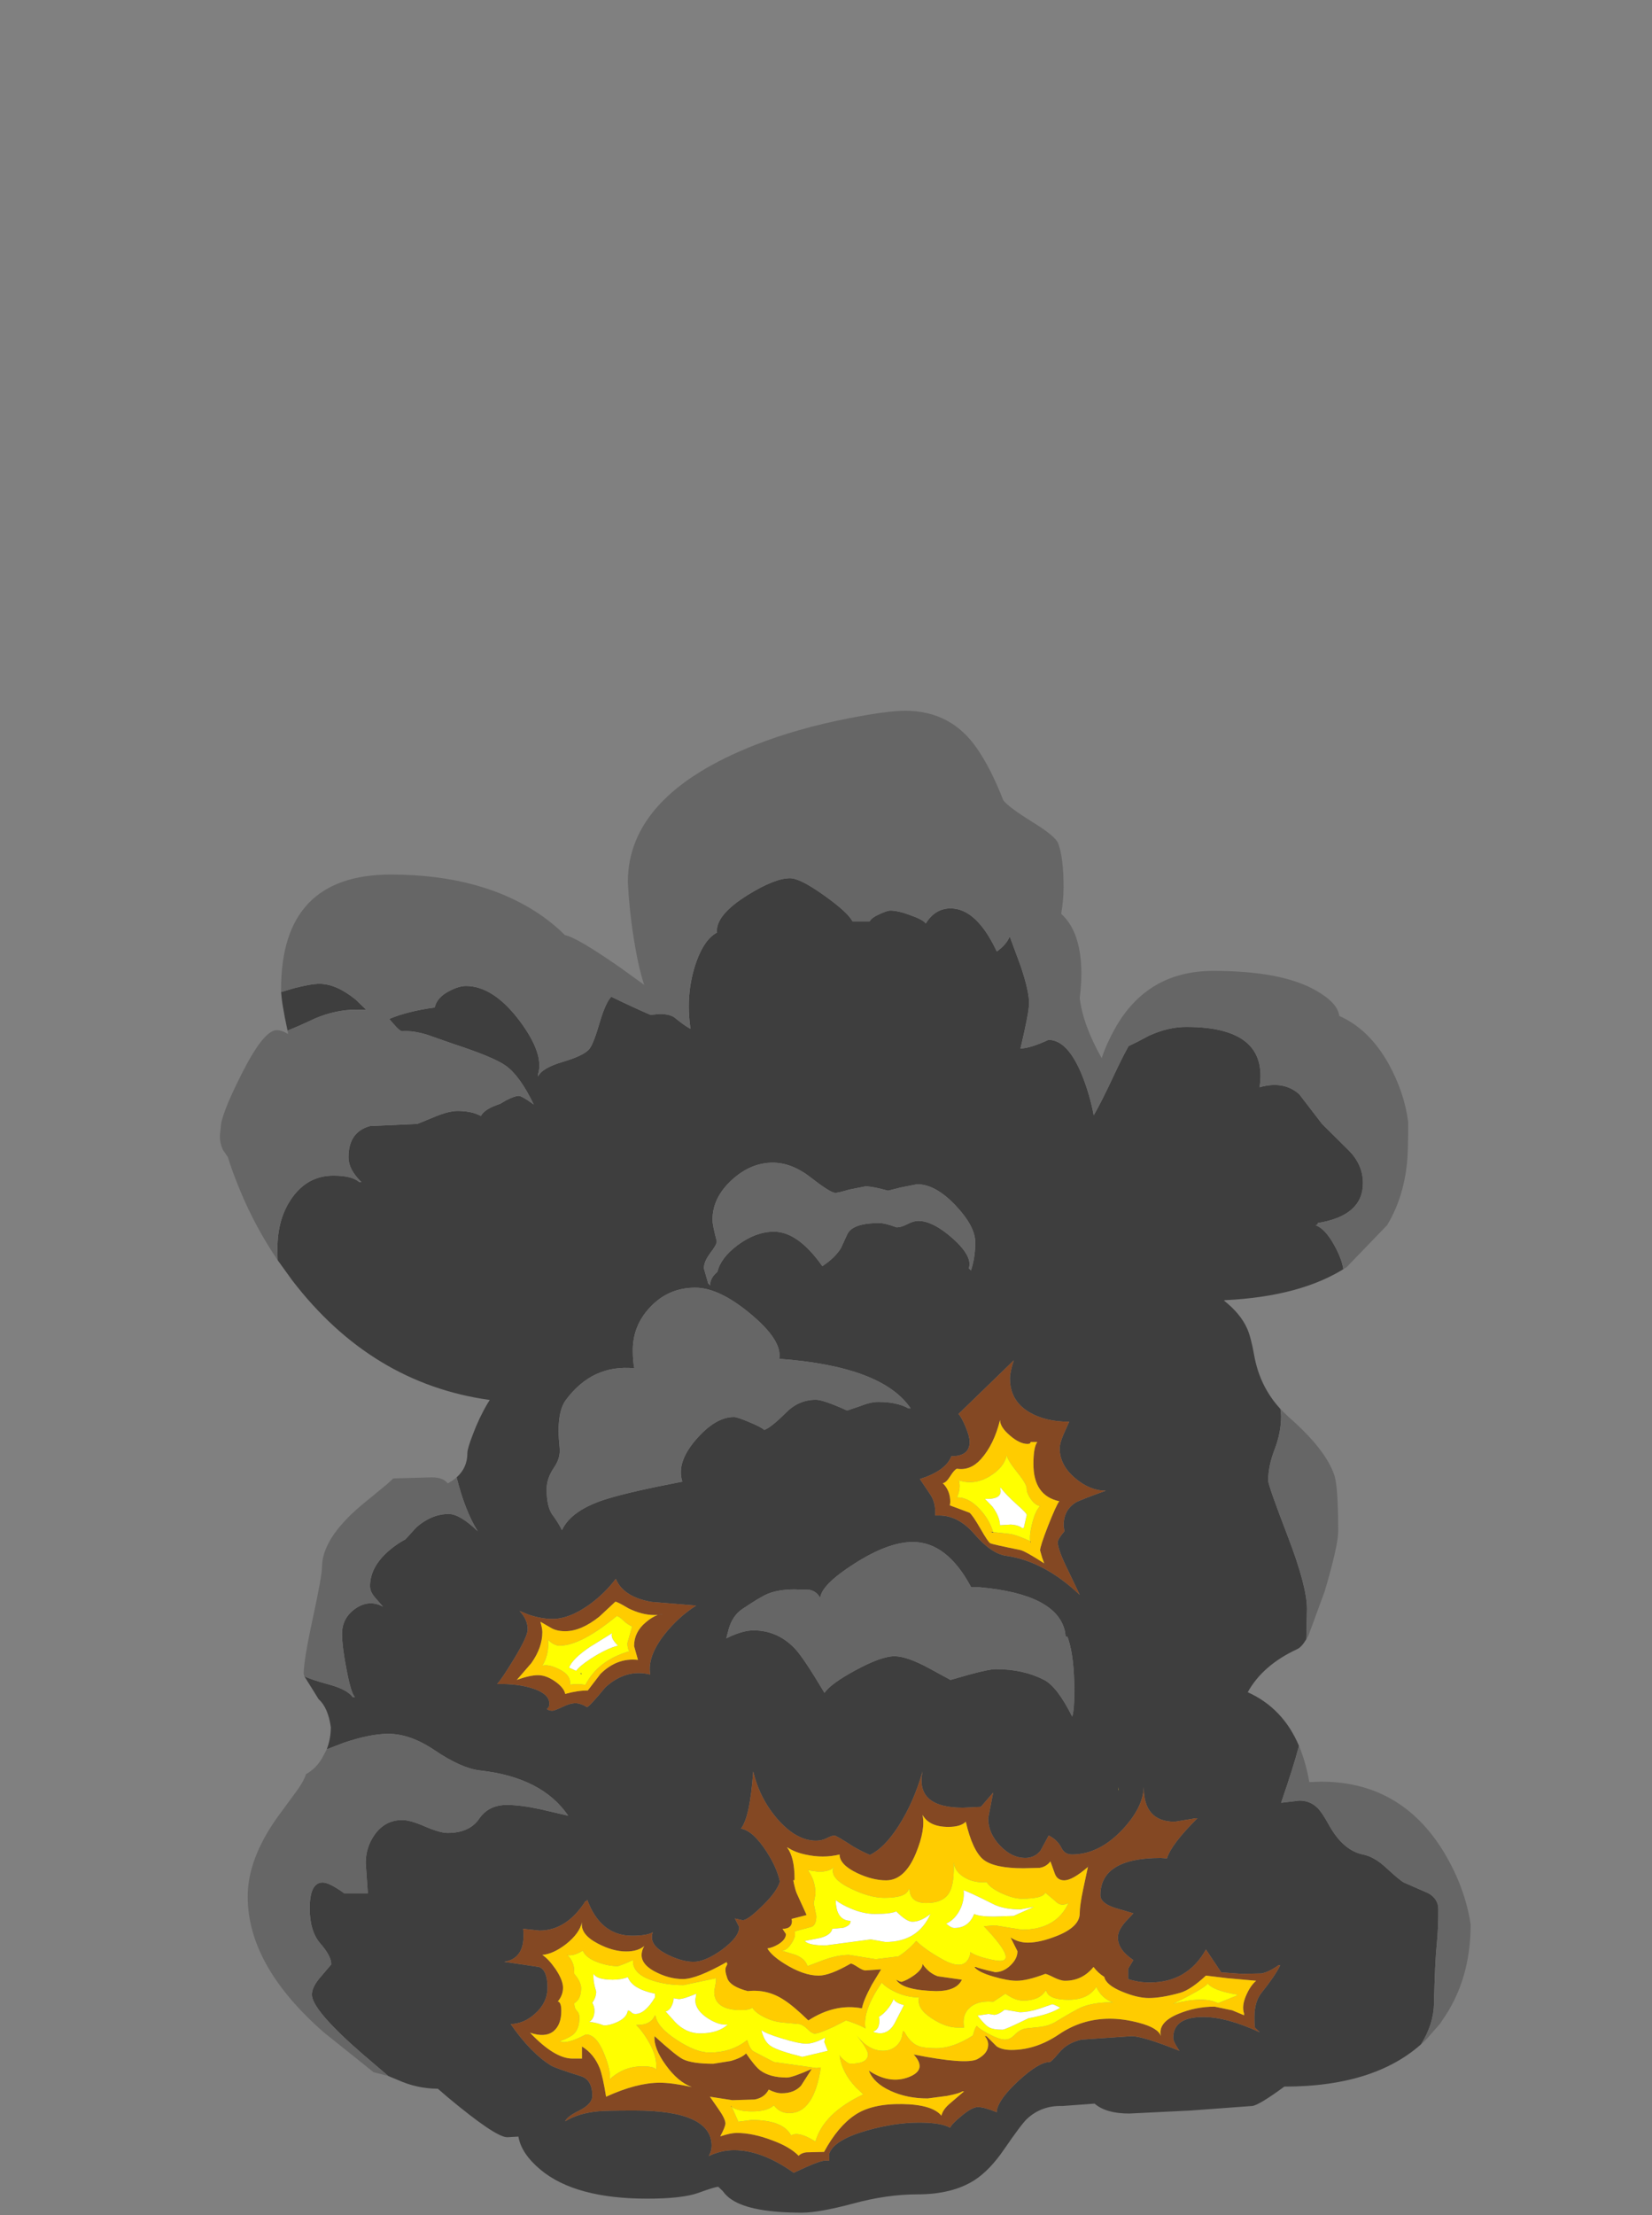 <?xml version="1.0" encoding="UTF-8" standalone="no"?>
<svg xmlns:ffdec="https://www.free-decompiler.com/flash" xmlns:xlink="http://www.w3.org/1999/xlink" ffdec:objectType="frame" height="513.9px" width="383.5px" xmlns="http://www.w3.org/2000/svg">
  <rect width="100%" height="100%" fill="#808080" stroke="none"/>
  <g transform="matrix(1.0, 0.0, 0.0, 1.0, 183.4, 511.25)">
    <use ffdec:characterId="200" height="348.45" transform="matrix(1.0, 0.0, 0.0, 1.0, -132.35, -346.35)" width="290.35" xlink:href="#shape0"/>
  </g>
  <defs>
    <g id="shape0" transform="matrix(1.0, 0.0, 0.0, 1.0, 132.35, 346.35)">
      <path d="M-118.15 -281.5 L-118.1 -281.1 -115.25 -281.95 Q-111.25 -283.0 -109.25 -283.0 -105.35 -283.0 -100.85 -279.35 L-98.35 -276.95 -100.75 -277.0 Q-105.45 -277.0 -110.3 -274.95 -114.1 -273.15 -116.65 -272.15 -118.1 -278.85 -118.15 -281.5 M-118.95 -218.9 L-119.0 -221.5 Q-119.0 -228.7 -115.5 -233.5 -111.85 -238.5 -106.0 -238.5 -101.7 -238.5 -100.0 -237.0 L-99.5 -237.0 Q-102.5 -239.9 -102.5 -242.75 -102.5 -248.65 -97.5 -250.0 L-86.5 -250.5 -82.85 -252.0 Q-79.3 -253.5 -77.25 -253.5 -74.4 -253.5 -72.55 -252.7 L-71.75 -252.35 Q-71.0 -253.8 -68.15 -254.85 L-67.3 -255.15 -65.95 -255.95 Q-63.9 -257.0 -63.0 -257.0 -62.25 -257.0 -59.5 -255.0 -62.7 -261.65 -66.0 -264.0 -68.7 -265.95 -78.0 -269.0 L-84.15 -271.15 Q-87.5 -272.2 -90.0 -272.0 -90.55 -271.95 -92.0 -273.65 L-93.05 -274.85 Q-88.8 -276.65 -82.5 -277.5 -81.95 -279.9 -79.05 -281.35 -76.85 -282.5 -75.25 -282.5 -68.9 -282.5 -62.8 -274.45 -57.0 -266.7 -58.5 -262.0 L-58.5 -261.5 Q-57.6 -263.45 -52.75 -264.9 -47.65 -266.4 -46.5 -268.0 -45.55 -269.3 -44.15 -274.15 -42.8 -278.65 -41.5 -280.0 -36.25 -277.45 -32.4 -275.8 L-30.25 -276.0 Q-27.8 -276.0 -26.65 -275.05 -24.45 -273.25 -23.1 -272.55 -24.35 -280.8 -21.7 -288.25 -19.85 -293.35 -16.95 -294.9 L-17.0 -295.25 Q-17.0 -299.1 -10.0 -303.5 -3.6 -307.5 0.0 -307.5 2.35 -307.5 8.0 -303.45 13.4 -299.6 14.5 -297.5 L18.5 -297.5 Q18.9 -298.35 20.95 -299.25 22.65 -300.0 23.25 -300.0 25.05 -300.0 28.0 -298.9 30.95 -297.85 31.5 -297.0 33.7 -300.5 37.25 -300.5 43.3 -300.5 48.0 -290.5 50.25 -292.1 51.0 -294.0 L53.55 -287.1 Q55.5 -281.3 55.5 -278.5 55.5 -276.45 53.5 -268.0 55.65 -268.0 60.0 -270.0 64.55 -270.0 67.95 -261.4 69.65 -257.05 70.5 -252.5 72.3 -255.6 75.1 -261.6 77.2 -266.1 78.6 -268.55 80.65 -269.5 83.4 -271.0 87.85 -273.0 92.0 -273.0 111.15 -273.0 109.0 -259.0 114.55 -260.6 118.2 -257.4 L123.5 -250.5 129.6 -244.45 Q133.0 -241.1 133.0 -236.75 133.0 -229.2 122.5 -227.5 122.5 -227.0 122.0 -227.0 124.25 -226.2 126.4 -222.25 128.1 -219.15 128.45 -216.8 L129.25 -217.3 Q118.8 -210.45 100.9 -209.6 L100.75 -209.5 Q104.55 -206.5 106.1 -203.05 107.0 -201.05 107.75 -196.8 109.05 -189.55 113.85 -184.35 L114.0 -182.75 Q114.0 -178.85 112.5 -175.0 111.0 -171.1 111.0 -167.75 111.0 -166.65 115.5 -154.95 120.0 -143.25 120.0 -138.0 L119.85 -130.95 Q118.75 -129.1 117.75 -128.65 109.75 -124.95 106.25 -118.65 114.45 -114.95 118.15 -106.2 116.8 -101.1 114.0 -93.0 L118.25 -93.5 Q120.75 -93.5 122.45 -91.8 123.45 -90.85 125.05 -87.95 128.35 -81.95 133.0 -81.0 135.6 -80.5 138.35 -77.95 141.6 -74.95 142.5 -74.5 L148.2 -72.0 Q150.5 -70.7 150.5 -68.25 150.5 -63.9 150.15 -60.35 149.7 -56.15 149.5 -46.5 149.4 -41.6 146.5 -37.0 L147.7 -38.1 Q136.6 -27.15 114.75 -27.15 108.75 -22.75 107.25 -22.65 L93.0 -21.6 78.75 -20.9 Q73.35 -20.9 70.7 -23.2 L63.25 -22.65 Q58.35 -22.8 55.0 -19.65 53.75 -18.5 49.7 -12.6 46.35 -7.7 42.75 -5.4 37.6 -2.15 29.6 -2.15 22.45 -2.15 14.6 0.0 6.7 2.1 2.75 2.1 -8.95 2.1 -13.5 -0.9 -14.75 -1.7 -15.65 -2.95 L-16.65 -3.9 Q-17.45 -3.9 -21.25 -2.5 -25.05 -1.15 -33.15 -1.15 -49.85 -1.15 -57.9 -7.85 -62.4 -11.6 -63.05 -15.55 L-65.65 -15.4 Q-68.35 -15.4 -79.55 -24.75 L-81.75 -26.65 Q-86.65 -26.7 -90.95 -28.65 L-93.25 -29.6 -99.35 -34.8 Q-111.0 -44.95 -111.0 -48.5 -111.0 -50.35 -108.75 -52.85 L-106.5 -55.5 Q-106.5 -57.45 -109.0 -60.3 -111.5 -63.15 -111.5 -68.5 -111.5 -74.5 -108.5 -74.5 -106.95 -74.5 -103.5 -72.0 L-98.0 -72.0 -98.5 -79.0 Q-98.5 -82.6 -96.5 -85.5 -94.05 -89.0 -90.0 -89.0 -88.2 -89.0 -84.75 -87.5 -81.25 -86.0 -79.5 -86.0 -74.45 -86.0 -72.2 -89.25 -70.0 -92.5 -65.75 -92.5 -62.6 -92.5 -57.95 -91.5 L-51.5 -90.0 Q-57.55 -98.9 -72.0 -100.5 -76.3 -101.0 -82.45 -105.15 -88.15 -109.0 -93.25 -109.0 -97.45 -109.0 -103.65 -106.9 L-107.55 -105.4 Q-106.6 -107.85 -106.6 -110.55 -107.25 -115.1 -109.45 -117.05 L-110.75 -119.15 -112.75 -122.35 Q-111.3 -121.6 -106.9 -120.4 -102.85 -119.3 -101.5 -117.5 L-101.0 -117.5 Q-101.9 -118.35 -102.95 -123.9 -104.0 -129.2 -104.0 -132.25 -104.0 -135.85 -100.9 -138.05 -97.7 -140.25 -94.5 -138.5 L-96.45 -140.75 Q-97.5 -142.0 -97.5 -143.25 -97.5 -148.0 -92.5 -152.0 -90.85 -153.3 -89.3 -154.1 L-86.7 -156.95 Q-83.15 -160.0 -79.25 -160.0 -76.65 -160.0 -72.5 -156.0 -75.45 -160.7 -77.4 -168.5 -74.9 -170.7 -74.9 -174.15 -74.9 -175.15 -73.65 -178.4 -72.2 -182.3 -70.15 -185.75 L-69.7 -186.45 Q-97.2 -190.25 -115.6 -214.25 L-118.95 -218.9 M22.75 -235.0 Q19.25 -236.0 17.5 -236.0 L13.7 -235.25 Q11.2 -234.5 10.5 -234.5 9.4 -234.5 4.9 -238.0 0.45 -241.5 -4.0 -241.5 -9.15 -241.5 -13.5 -237.5 -18.0 -233.4 -18.0 -228.25 -18.0 -227.0 -17.0 -223.25 -17.0 -222.5 -18.5 -220.55 -20.0 -218.55 -20.0 -217.0 L-19.0 -213.5 -18.5 -213.0 Q-18.7 -214.6 -16.85 -216.2 -16.1 -219.4 -12.2 -222.35 -7.95 -225.5 -3.75 -225.5 1.85 -225.5 7.5 -217.5 10.45 -219.45 11.8 -221.65 L13.25 -224.8 Q14.4 -227.5 20.75 -227.5 22.0 -227.5 24.75 -226.5 25.8 -226.5 27.25 -227.25 28.7 -228.0 29.75 -228.0 33.15 -228.0 37.75 -223.95 42.45 -219.75 41.5 -217.0 L42.0 -216.5 Q43.0 -219.5 43.0 -223.0 43.0 -226.7 38.5 -231.5 33.8 -236.5 29.5 -236.5 L25.7 -235.75 22.75 -235.0 M63.5 -178.5 L64.8 -181.4 Q59.35 -181.4 55.65 -183.55 51.05 -186.2 51.05 -191.45 51.05 -192.95 51.95 -195.65 L39.1 -183.2 Q39.75 -182.55 40.7 -180.35 41.7 -177.95 41.7 -176.75 41.7 -173.4 37.5 -173.4 L37.45 -173.4 Q36.2 -170.05 30.15 -168.1 L32.5 -164.6 Q33.7 -162.85 33.7 -160.55 L33.7 -159.65 34.6 -159.65 Q39.05 -159.65 42.75 -155.4 46.7 -150.8 50.15 -150.3 58.9 -149.1 67.25 -141.25 L64.55 -146.9 Q62.15 -151.75 62.15 -153.45 62.15 -154.15 63.7 -156.0 L63.5 -157.25 Q63.5 -160.9 66.3 -162.65 67.2 -163.2 73.3 -165.4 69.6 -165.4 66.2 -168.3 62.6 -171.35 62.6 -175.2 62.6 -176.4 63.5 -178.5 M59.0 -148.55 L59.4 -148.3 59.15 -148.3 59.0 -148.55 M37.1 -162.0 L37.0 -161.85 37.0 -162.05 37.1 -162.0 M55.75 -153.7 L55.85 -153.65 55.85 -153.2 55.75 -153.7 M47.15 -155.8 L47.2 -155.65 46.5 -155.85 46.75 -155.85 47.15 -155.8 M28.0 -184.5 Q21.4 -194.25 -2.5 -196.0 -1.75 -200.25 -9.15 -206.4 -16.45 -212.5 -22.0 -212.5 -28.25 -212.5 -32.5 -207.95 -36.5 -203.7 -36.5 -198.0 -36.5 -195.45 -36.15 -193.8 -45.85 -194.75 -52.0 -186.5 -54.35 -183.4 -53.5 -175.5 -53.2 -173.05 -54.8 -170.75 -56.5 -168.25 -56.5 -165.75 -56.5 -161.65 -55.15 -159.8 -53.8 -158.0 -52.95 -156.25 -50.75 -161.0 -42.35 -163.55 -36.75 -165.25 -25.0 -167.5 -26.45 -171.95 -21.8 -177.3 -17.3 -182.5 -13.0 -182.5 -12.3 -182.5 -9.55 -181.35 -6.65 -180.15 -6.0 -179.5 -4.45 -180.0 -0.9 -183.55 2.05 -186.5 6.0 -186.5 7.75 -186.5 13.25 -184.0 L16.2 -185.0 Q18.7 -186.0 20.5 -186.0 24.8 -186.0 27.5 -184.5 L28.0 -184.5 M8.0 -118.5 Q9.4 -120.6 15.2 -123.75 21.2 -127.0 24.25 -127.0 27.1 -127.0 32.2 -124.25 L37.25 -121.5 41.65 -122.75 Q46.25 -124.0 47.75 -124.0 54.15 -124.0 59.0 -121.5 62.05 -119.9 65.5 -113.0 66.0 -114.5 66.0 -118.75 66.0 -126.7 64.6 -130.95 L64.4 -131.5 64.0 -131.5 63.8 -132.85 Q61.8 -141.4 44.0 -143.0 L42.05 -143.0 Q36.45 -153.5 28.5 -153.5 22.8 -153.5 14.9 -148.45 7.3 -143.6 7.0 -140.5 6.2 -142.05 4.55 -142.4 L1.0 -142.5 Q-2.75 -142.5 -5.35 -141.4 -6.95 -140.7 -11.0 -138.0 -13.35 -136.45 -14.25 -133.25 L-14.8 -131.15 Q-11.05 -133.0 -8.5 -133.0 -2.85 -133.0 1.2 -128.7 3.2 -126.55 8.0 -118.5 M76.25 -95.95 L76.25 -96.6 76.2 -95.95 76.25 -95.95 M65.45 -81.0 Q63.8 -81.0 63.05 -82.45 62.1 -84.4 60.05 -85.4 L58.15 -81.9 Q56.8 -80.2 54.6 -80.2 51.5 -80.2 48.8 -83.0 46.0 -85.9 46.0 -89.4 L47.15 -95.35 44.3 -92.05 40.15 -91.85 Q29.05 -91.85 30.75 -100.25 28.75 -93.15 25.15 -87.55 21.9 -82.5 18.55 -80.9 16.85 -81.6 14.75 -82.8 10.75 -85.4 10.3 -85.4 9.75 -85.4 8.55 -84.8 7.4 -84.2 6.05 -84.2 1.45 -84.2 -2.95 -89.25 -7.05 -94.0 -8.55 -100.25 -9.3 -89.6 -11.4 -87.0 -8.6 -86.55 -5.4 -81.6 -3.0 -77.85 -2.35 -74.7 -3.05 -72.4 -6.15 -69.35 -9.75 -65.75 -11.0 -65.75 L-12.8 -66.15 -11.8 -64.15 Q-11.8 -61.85 -15.8 -58.9 -19.7 -56.1 -22.4 -56.1 -25.15 -56.1 -28.6 -57.85 -32.95 -60.05 -31.85 -62.95 -33.25 -62.15 -36.65 -62.15 -44.0 -62.15 -47.1 -70.55 -47.1 -70.15 -47.5 -70.15 -51.9 -63.35 -58.15 -63.35 L-61.95 -63.75 Q-61.25 -56.9 -66.35 -56.1 L-58.25 -54.9 Q-56.3 -54.15 -56.3 -50.1 -56.3 -46.65 -59.15 -44.1 -61.7 -41.75 -64.85 -41.65 -60.15 -34.9 -55.5 -32.05 -54.45 -31.4 -48.5 -29.55 -45.9 -28.7 -45.9 -25.0 -45.9 -23.1 -49.0 -21.55 -51.75 -20.2 -52.2 -19.1 -49.2 -20.95 -44.7 -21.4 -42.95 -21.6 -36.1 -21.6 -18.2 -21.6 -18.2 -13.4 -18.2 -12.25 -18.85 -11.05 -15.95 -12.4 -13.0 -12.4 -6.5 -12.4 0.85 -7.15 L3.9 -8.55 Q7.15 -10.0 8.3 -10.0 L9.1 -9.95 9.1 -11.6 Q10.2 -14.8 17.95 -17.0 24.35 -18.8 29.95 -18.8 35.1 -18.8 37.15 -17.6 37.55 -18.5 39.75 -20.3 42.25 -22.4 43.6 -22.4 45.05 -22.4 48.0 -21.2 L48.0 -21.6 Q48.5 -24.35 53.15 -28.6 57.8 -32.85 60.25 -32.85 60.65 -32.85 62.4 -34.95 64.3 -37.3 67.65 -38.05 L79.3 -38.85 Q81.9 -38.85 90.4 -35.45 88.95 -37.55 88.95 -38.45 88.95 -43.3 95.95 -43.3 101.35 -43.3 109.05 -39.75 L107.95 -40.8 Q107.8 -41.0 107.8 -43.3 107.8 -46.95 109.55 -49.05 112.6 -52.85 113.8 -55.3 L113.4 -55.3 Q111.1 -53.7 109.45 -53.4 L104.95 -53.3 100.1 -53.65 96.55 -58.95 Q92.25 -51.3 83.5 -51.3 80.9 -51.3 78.5 -52.1 L78.5 -54.5 79.7 -56.5 Q76.1 -58.9 76.1 -61.75 76.1 -63.3 77.7 -65.2 L79.7 -67.35 75.3 -68.65 Q72.05 -69.75 72.05 -71.55 72.05 -80.2 86.1 -80.2 L87.5 -80.1 Q88.45 -83.3 94.55 -89.4 L94.15 -89.4 89.3 -88.6 Q82.1 -88.6 82.1 -96.65 82.0 -91.9 77.1 -86.7 71.7 -81.0 65.45 -81.0 M69.15 -78.1 L69.25 -78.6 69.25 -78.2 69.15 -78.1 M-13.5 -22.4 L-13.8 -22.6 -13.6 -22.6 -13.5 -22.4 M-51.65 -57.65 L-51.9 -57.7 -51.7 -57.7 -51.65 -57.65 M-55.15 -135.65 Q-57.7 -135.65 -60.7 -136.65 L-62.8 -137.5 Q-60.9 -135.55 -60.9 -133.2 -60.9 -131.6 -64.15 -126.25 -66.95 -121.65 -68.0 -120.55 -63.05 -120.65 -59.5 -119.45 -55.2 -117.95 -56.0 -115.2 L-56.45 -114.75 Q-56.0 -114.35 -55.15 -114.35 -54.75 -114.35 -52.9 -115.2 -51.1 -116.1 -49.8 -116.1 -48.65 -116.1 -47.15 -115.2 -46.65 -115.2 -42.85 -119.8 -38.05 -124.15 -32.45 -122.75 -33.2 -126.85 -29.15 -132.05 -25.95 -136.1 -21.8 -138.75 L-32.15 -139.6 Q-38.7 -140.75 -40.45 -144.95 -43.1 -141.45 -46.75 -138.85 -51.3 -135.65 -55.15 -135.65 M-48.4 -123.05 L-48.4 -122.8 -48.75 -123.05 -48.4 -123.05 M-29.75 -136.8 L-29.55 -136.8 -30.75 -136.55 -29.75 -136.8" fill="#3e3e3e" fill-rule="evenodd" stroke="none"/>
      <path d="M-118.15 -281.5 L-118.15 -281.75 Q-118.15 -308.35 -92.65 -308.35 -71.2 -308.35 -57.35 -298.6 -54.5 -296.55 -52.25 -294.3 -49.5 -293.8 -39.25 -286.65 L-33.85 -282.75 Q-35.0 -286.15 -35.9 -291.3 -37.25 -298.85 -37.65 -306.6 -37.65 -326.8 -8.15 -338.4 1.8 -342.3 13.65 -344.6 22.6 -346.35 26.75 -346.35 37.4 -346.35 43.4 -337.6 46.6 -333.0 49.5 -325.6 50.55 -324.1 56.25 -320.55 61.6 -317.25 62.25 -315.6 63.5 -312.2 63.5 -305.5 63.5 -302.4 62.95 -299.25 65.6 -296.8 66.7 -292.85 68.25 -287.4 67.25 -279.75 67.95 -273.55 72.35 -265.75 73.5 -269.2 75.5 -272.75 83.0 -286.0 98.25 -286.0 114.05 -286.0 122.0 -281.5 127.15 -278.6 127.5 -275.55 134.5 -272.45 139.0 -264.35 142.65 -257.7 143.5 -250.9 143.5 -243.6 143.2 -241.1 142.3 -233.2 138.75 -227.25 L138.7 -227.1 129.25 -217.3 128.45 -216.8 Q128.1 -219.15 126.4 -222.25 124.25 -226.2 122.0 -227.0 122.5 -227.0 122.5 -227.5 133.0 -229.2 133.0 -236.75 133.0 -241.1 129.6 -244.45 L123.5 -250.5 118.2 -257.4 Q114.55 -260.6 109.0 -259.0 111.15 -273.0 92.0 -273.0 87.85 -273.0 83.4 -271.0 80.65 -269.5 78.6 -268.55 77.2 -266.1 75.1 -261.6 72.3 -255.6 70.5 -252.5 69.65 -257.05 67.95 -261.4 64.55 -270.0 60.0 -270.0 55.65 -268.0 53.5 -268.0 55.5 -276.45 55.5 -278.5 55.5 -281.3 53.55 -287.1 L51.0 -294.0 Q50.25 -292.1 48.0 -290.5 43.3 -300.5 37.25 -300.5 33.7 -300.5 31.5 -297.0 30.95 -297.85 28.0 -298.9 25.05 -300.0 23.25 -300.0 22.65 -300.0 20.95 -299.25 18.9 -298.35 18.5 -297.5 L14.5 -297.5 Q13.4 -299.6 8.0 -303.45 2.35 -307.5 0.0 -307.5 -3.6 -307.5 -10.0 -303.5 -17.0 -299.1 -17.0 -295.25 L-16.95 -294.9 Q-19.85 -293.35 -21.7 -288.25 -24.35 -280.8 -23.1 -272.55 -24.45 -273.25 -26.65 -275.05 -27.8 -276.0 -30.25 -276.0 L-32.4 -275.8 Q-36.25 -277.45 -41.5 -280.0 -42.8 -278.65 -44.15 -274.15 -45.55 -269.3 -46.5 -268.0 -47.65 -266.4 -52.75 -264.9 -57.6 -263.45 -58.5 -261.5 L-58.5 -262.0 Q-57.0 -266.7 -62.8 -274.45 -68.9 -282.5 -75.25 -282.5 -76.85 -282.5 -79.05 -281.35 -81.95 -279.9 -82.5 -277.5 -88.8 -276.65 -93.05 -274.85 L-92.0 -273.65 Q-90.55 -271.95 -90.0 -272.0 -87.5 -272.2 -84.15 -271.15 L-78.0 -269.0 Q-68.7 -265.95 -66.0 -264.0 -62.7 -261.65 -59.5 -255.0 -62.25 -257.0 -63.0 -257.0 -63.9 -257.0 -65.95 -255.95 L-67.3 -255.15 -68.15 -254.85 Q-71.0 -253.8 -71.75 -252.35 L-72.55 -252.7 Q-74.4 -253.5 -77.25 -253.5 -79.3 -253.5 -82.85 -252.0 L-86.5 -250.5 -97.5 -250.0 Q-102.5 -248.65 -102.5 -242.75 -102.5 -239.9 -99.5 -237.0 L-100.0 -237.0 Q-101.7 -238.5 -106.0 -238.5 -111.85 -238.5 -115.5 -233.5 -119.0 -228.7 -119.0 -221.5 L-118.95 -218.9 Q-124.05 -226.4 -127.6 -234.9 -129.6 -239.75 -130.5 -242.8 L-131.6 -244.4 Q-132.4 -246.0 -132.35 -247.9 L-132.15 -249.65 Q-132.15 -252.5 -127.35 -262.0 -122.2 -272.25 -119.15 -272.25 -118.4 -272.25 -117.45 -271.85 L-116.5 -271.35 -116.65 -272.15 Q-114.1 -273.15 -110.3 -274.95 -105.45 -277.0 -100.75 -277.0 L-98.35 -276.95 -100.85 -279.35 Q-105.35 -283.0 -109.25 -283.0 -111.25 -283.0 -115.25 -281.95 L-118.1 -281.1 -118.15 -281.5 M113.85 -184.35 L113.85 -184.4 114.5 -183.7 115.6 -182.65 115.75 -182.5 Q124.45 -174.9 126.4 -168.85 127.25 -166.1 127.25 -156.0 127.25 -152.65 124.1 -142.0 L120.35 -131.8 119.85 -130.9 119.85 -130.95 120.0 -138.0 Q120.0 -143.25 115.5 -154.95 111.0 -166.65 111.0 -167.75 111.0 -171.1 112.5 -175.0 114.0 -178.85 114.0 -182.75 L113.85 -184.35 M118.15 -106.2 Q119.65 -102.65 120.45 -98.3 L120.55 -97.8 123.25 -97.9 Q141.8 -97.9 151.75 -81.6 156.7 -73.4 158.0 -64.75 158.0 -51.95 151.5 -42.65 L150.95 -41.8 147.7 -38.1 146.5 -37.0 Q149.4 -41.6 149.5 -46.5 149.7 -56.15 150.15 -60.35 150.5 -63.9 150.5 -68.25 150.5 -70.7 148.2 -72.0 L142.5 -74.5 Q141.6 -74.95 138.35 -77.95 135.6 -80.5 133.0 -81.0 128.35 -81.95 125.05 -87.95 123.45 -90.85 122.45 -91.8 120.75 -93.5 118.25 -93.5 L114.0 -93.0 Q116.8 -101.1 118.15 -106.2 M-93.25 -29.6 L-96.7 -30.5 -108.25 -39.75 Q-125.9 -55.2 -125.9 -71.25 -125.9 -79.95 -119.0 -89.65 L-114.3 -96.05 Q-112.8 -98.2 -112.35 -99.65 -110.1 -100.9 -108.65 -103.3 L-107.55 -105.4 -103.65 -106.9 Q-97.45 -109.0 -93.25 -109.0 -88.15 -109.0 -82.45 -105.15 -76.3 -101.0 -72.0 -100.5 -57.55 -98.9 -51.5 -90.0 L-57.95 -91.5 Q-62.6 -92.5 -65.75 -92.5 -70.0 -92.5 -72.2 -89.25 -74.45 -86.0 -79.5 -86.0 -81.25 -86.0 -84.75 -87.5 -88.2 -89.0 -90.0 -89.0 -94.05 -89.0 -96.5 -85.5 -98.5 -82.6 -98.5 -79.0 L-98.0 -72.0 -103.5 -72.0 Q-106.95 -74.5 -108.5 -74.5 -111.5 -74.5 -111.5 -68.5 -111.5 -63.15 -109.0 -60.3 -106.5 -57.45 -106.5 -55.5 L-108.75 -52.85 Q-111.0 -50.35 -111.0 -48.5 -111.0 -44.95 -99.35 -34.8 L-93.25 -29.6 M-112.75 -122.35 L-112.9 -122.9 Q-112.9 -126.1 -110.75 -135.95 -108.65 -145.75 -108.65 -147.65 -108.65 -154.25 -99.65 -161.9 L-93.45 -167.0 -92.1 -168.25 -83.15 -168.5 Q-80.55 -168.5 -79.45 -167.1 -78.25 -167.75 -77.4 -168.5 -75.45 -160.7 -72.5 -156.0 -76.65 -160.0 -79.25 -160.0 -83.15 -160.0 -86.7 -156.95 L-89.3 -154.1 Q-90.85 -153.3 -92.5 -152.0 -97.5 -148.0 -97.5 -143.25 -97.5 -142.0 -96.45 -140.75 L-94.5 -138.5 Q-97.7 -140.25 -100.9 -138.05 -104.0 -135.85 -104.0 -132.25 -104.0 -129.2 -102.95 -123.9 -101.9 -118.35 -101.0 -117.5 L-101.5 -117.5 Q-102.85 -119.3 -106.9 -120.4 -111.3 -121.6 -112.75 -122.35 M22.75 -235.0 L25.7 -235.75 29.5 -236.5 Q33.8 -236.5 38.5 -231.5 43.0 -226.7 43.0 -223.0 43.0 -219.5 42.0 -216.5 L41.5 -217.0 Q42.45 -219.75 37.75 -223.95 33.15 -228.0 29.75 -228.0 28.7 -228.0 27.25 -227.25 25.8 -226.5 24.75 -226.5 22.0 -227.5 20.75 -227.5 14.4 -227.5 13.25 -224.8 L11.8 -221.65 Q10.45 -219.45 7.5 -217.5 1.85 -225.5 -3.75 -225.5 -7.95 -225.5 -12.2 -222.35 -16.1 -219.4 -16.85 -216.2 -18.7 -214.6 -18.5 -213.0 L-19.0 -213.5 -20.0 -217.0 Q-20.0 -218.55 -18.5 -220.55 -17.0 -222.5 -17.0 -223.25 -18.0 -227.0 -18.0 -228.25 -18.0 -233.4 -13.5 -237.5 -9.15 -241.5 -4.0 -241.5 0.45 -241.5 4.9 -238.0 9.4 -234.5 10.5 -234.5 11.2 -234.5 13.7 -235.25 L17.5 -236.0 Q19.25 -236.0 22.75 -235.0 M8.0 -118.5 Q3.2 -126.55 1.2 -128.7 -2.85 -133.0 -8.5 -133.0 -11.05 -133.0 -14.8 -131.15 L-14.25 -133.25 Q-13.35 -136.45 -11.0 -138.0 -6.95 -140.7 -5.35 -141.4 -2.75 -142.5 1.0 -142.5 L4.55 -142.4 Q6.2 -142.05 7.0 -140.5 7.3 -143.6 14.9 -148.45 22.8 -153.5 28.5 -153.5 36.45 -153.5 42.05 -143.0 L44.0 -143.0 Q61.8 -141.4 63.8 -132.85 L64.0 -131.5 64.4 -131.5 64.6 -130.95 Q66.0 -126.7 66.0 -118.75 66.0 -114.5 65.5 -113.0 62.05 -119.9 59.0 -121.5 54.15 -124.0 47.75 -124.0 46.25 -124.0 41.65 -122.75 L37.25 -121.5 32.2 -124.25 Q27.1 -127.0 24.25 -127.0 21.2 -127.0 15.2 -123.75 9.4 -120.6 8.0 -118.5 M28.0 -184.5 L27.5 -184.5 Q24.8 -186.0 20.5 -186.0 18.7 -186.0 16.2 -185.0 L13.25 -184.0 Q7.75 -186.5 6.0 -186.5 2.05 -186.5 -0.9 -183.55 -4.45 -180.0 -6.0 -179.5 -6.65 -180.15 -9.55 -181.35 -12.3 -182.5 -13.0 -182.5 -17.3 -182.5 -21.8 -177.3 -26.45 -171.95 -25.0 -167.5 -36.75 -165.25 -42.35 -163.55 -50.75 -161.0 -52.95 -156.25 -53.8 -158.0 -55.15 -159.8 -56.5 -161.65 -56.5 -165.75 -56.5 -168.25 -54.8 -170.75 -53.2 -173.05 -53.5 -175.5 -54.35 -183.4 -52.0 -186.5 -45.85 -194.75 -36.15 -193.8 -36.5 -195.45 -36.5 -198.0 -36.5 -203.7 -32.5 -207.95 -28.25 -212.5 -22.0 -212.5 -16.45 -212.5 -9.15 -206.4 -1.75 -200.25 -2.5 -196.0 21.4 -194.25 28.0 -184.5" fill="#666666" fill-rule="evenodd" stroke="none"/>
      <path d="M63.5 -178.5 Q62.6 -176.4 62.6 -175.2 62.6 -171.35 66.2 -168.3 69.6 -165.4 73.3 -165.4 67.2 -163.2 66.3 -162.65 63.5 -160.9 63.5 -157.25 L63.7 -156.0 Q62.15 -154.15 62.15 -153.45 62.15 -151.75 64.55 -146.9 L67.25 -141.25 Q58.9 -149.1 50.15 -150.3 46.7 -150.8 42.75 -155.4 39.05 -159.65 34.6 -159.65 L33.7 -159.65 33.7 -160.55 Q33.7 -162.85 32.5 -164.6 L30.15 -168.1 Q36.2 -170.05 37.45 -173.4 L37.5 -173.4 Q41.7 -173.4 41.7 -176.75 41.7 -177.95 40.7 -180.35 39.75 -182.55 39.1 -183.2 L51.95 -195.65 Q51.05 -192.95 51.05 -191.45 51.05 -186.2 55.65 -183.55 59.35 -181.4 64.8 -181.4 L63.5 -178.5 M59.0 -148.55 L58.5 -149.95 58.05 -151.55 Q58.05 -152.5 59.9 -157.25 61.8 -162.05 62.5 -162.95 56.5 -164.25 56.5 -171.6 56.5 -175.5 57.4 -176.7 L55.85 -176.7 Q55.85 -176.25 55.15 -176.25 53.3 -176.25 51.05 -178.2 48.75 -180.15 48.75 -181.8 47.35 -176.1 44.3 -172.7 41.85 -170.0 38.75 -170.5 38.15 -170.3 37.15 -168.7 36.2 -167.2 35.45 -167.15 37.2 -165.45 37.2 -162.75 L37.1 -162.0 41.65 -160.3 Q42.35 -159.8 44.2 -156.6 46.0 -153.45 46.5 -153.2 47.0 -152.95 53.4 -151.65 54.5 -151.45 59.0 -148.55 L59.15 -148.3 59.4 -148.3 59.0 -148.55 M37.1 -162.0 L37.0 -162.05 37.0 -161.85 37.1 -162.0 M65.45 -81.0 Q71.7 -81.0 77.1 -86.7 82.0 -91.9 82.1 -96.65 82.1 -88.6 89.3 -88.6 L94.15 -89.4 94.55 -89.4 Q88.45 -83.3 87.5 -80.1 L86.1 -80.2 Q72.05 -80.2 72.05 -71.55 72.05 -69.75 75.3 -68.65 L79.7 -67.35 77.7 -65.2 Q76.1 -63.3 76.1 -61.75 76.1 -58.9 79.7 -56.5 L78.5 -54.5 78.5 -52.1 Q80.9 -51.3 83.5 -51.3 92.25 -51.3 96.55 -58.95 L100.1 -53.65 104.95 -53.3 109.45 -53.4 Q111.1 -53.7 113.4 -55.3 L113.8 -55.3 Q112.6 -52.85 109.55 -49.05 107.8 -46.95 107.8 -43.3 107.8 -41.0 107.95 -40.8 L109.05 -39.75 Q101.35 -43.3 95.95 -43.3 88.95 -43.3 88.95 -38.45 88.95 -37.55 90.4 -35.45 81.9 -38.85 79.3 -38.85 L67.65 -38.05 Q64.3 -37.3 62.4 -34.95 60.65 -32.85 60.25 -32.85 57.8 -32.85 53.15 -28.6 48.5 -24.35 48.0 -21.6 L48.0 -21.2 Q45.05 -22.4 43.6 -22.4 42.25 -22.4 39.75 -20.3 37.55 -18.5 37.15 -17.6 35.1 -18.8 29.95 -18.8 24.35 -18.8 17.95 -17.0 10.2 -14.8 9.1 -11.6 L9.1 -9.95 8.3 -10.0 Q7.15 -10.0 3.9 -8.55 L0.85 -7.15 Q-6.5 -12.4 -13.0 -12.4 -15.95 -12.4 -18.85 -11.05 -18.2 -12.25 -18.2 -13.4 -18.2 -21.6 -36.1 -21.6 -42.95 -21.6 -44.7 -21.4 -49.2 -20.95 -52.2 -19.1 -51.75 -20.2 -49.0 -21.55 -45.9 -23.1 -45.9 -25.0 -45.9 -28.7 -48.5 -29.55 -54.45 -31.4 -55.5 -32.05 -60.15 -34.9 -64.85 -41.65 -61.7 -41.75 -59.15 -44.1 -56.3 -46.65 -56.3 -50.1 -56.3 -54.15 -58.25 -54.9 L-66.35 -56.1 Q-61.25 -56.9 -61.95 -63.75 L-58.15 -63.35 Q-51.9 -63.35 -47.5 -70.15 -47.1 -70.15 -47.1 -70.55 -44.0 -62.15 -36.65 -62.15 -33.25 -62.15 -31.85 -62.95 -32.95 -60.05 -28.6 -57.85 -25.15 -56.1 -22.4 -56.1 -19.7 -56.1 -15.8 -58.9 -11.8 -61.85 -11.8 -64.15 L-12.8 -66.15 -11.0 -65.75 Q-9.75 -65.75 -6.15 -69.35 -3.05 -72.4 -2.35 -74.7 -3.0 -77.85 -5.4 -81.6 -8.6 -86.55 -11.4 -87.0 -9.3 -89.6 -8.55 -100.25 -7.05 -94.0 -2.95 -89.25 1.45 -84.2 6.05 -84.2 7.4 -84.2 8.55 -84.8 9.75 -85.4 10.3 -85.4 10.75 -85.4 14.75 -82.8 16.85 -81.6 18.55 -80.9 21.9 -82.5 25.15 -87.55 28.75 -93.15 30.75 -100.25 29.05 -91.85 40.15 -91.85 L44.3 -92.05 47.15 -95.35 46.0 -89.4 Q46.0 -85.9 48.8 -83.0 51.5 -80.2 54.6 -80.2 56.8 -80.2 58.15 -81.9 L60.05 -85.4 Q62.1 -84.4 63.05 -82.45 63.8 -81.0 65.45 -81.0 M69.15 -78.1 Q65.55 -75.0 63.65 -75.0 61.95 -75.0 61.4 -76.75 L60.45 -79.4 Q59.5 -78.15 57.95 -77.9 L54.2 -77.8 Q47.45 -77.8 44.9 -79.8 42.35 -81.9 40.8 -88.6 39.6 -87.4 36.75 -87.4 32.3 -87.4 30.75 -90.2 31.5 -86.85 29.25 -81.35 26.65 -75.0 22.3 -75.0 19.15 -75.0 15.55 -76.7 11.5 -78.65 11.5 -81.0 7.7 -80.05 3.5 -81.0 1.0 -81.55 -0.6 -82.65 L-0.65 -82.6 Q1.05 -80.3 1.05 -75.4 1.05 -74.85 0.75 -75.05 1.15 -72.95 1.55 -72.0 L3.85 -66.95 0.35 -66.05 0.45 -65.55 Q0.45 -63.75 -1.75 -63.75 L-0.95 -62.55 Q-0.95 -61.25 -2.75 -60.15 -4.0 -59.4 -5.25 -59.2 -4.3 -57.55 -1.35 -55.7 3.1 -52.9 6.65 -52.9 9.25 -52.9 14.1 -55.7 14.45 -55.7 15.7 -54.9 16.9 -54.1 17.5 -54.1 L21.15 -54.35 19.0 -50.8 Q17.05 -47.2 16.7 -45.3 10.45 -46.5 4.25 -42.5 0.8 -45.85 -1.4 -47.25 -5.25 -49.8 -9.8 -49.3 -13.85 -50.35 -14.55 -52.25 -15.25 -54.2 -14.85 -54.95 -14.45 -55.7 -14.6 -55.75 -14.85 -55.85 -14.6 -56.1 -21.65 -52.1 -24.85 -52.1 -28.15 -52.1 -31.5 -53.9 -35.8 -56.25 -33.85 -59.75 -35.35 -58.5 -38.05 -58.5 -41.15 -58.5 -44.65 -60.35 -48.75 -62.5 -48.3 -65.3 -48.85 -62.7 -52.0 -60.2 -55.0 -57.9 -57.5 -57.7 -56.05 -56.75 -54.45 -54.45 -52.7 -51.85 -52.7 -50.1 -52.7 -48.35 -53.9 -46.9 -53.1 -46.75 -53.1 -44.7 -53.1 -41.5 -54.9 -40.0 -56.85 -38.45 -60.35 -39.65 -54.65 -33.65 -50.5 -33.65 L-48.3 -33.65 -48.3 -36.45 Q-45.5 -34.75 -44.15 -31.35 -43.45 -29.45 -42.7 -24.8 -35.6 -28.05 -30.25 -28.05 -27.4 -28.05 -22.8 -27.05 -26.0 -28.2 -28.85 -32.15 -31.7 -36.1 -31.45 -38.85 -26.45 -34.3 -24.85 -33.5 -22.7 -32.45 -17.8 -32.45 L-13.75 -33.1 Q-11.15 -33.85 -10.2 -34.85 -8.15 -31.85 -6.9 -30.9 -4.65 -29.25 -0.75 -29.25 0.55 -29.25 5.05 -31.25 L2.55 -27.35 Q0.95 -25.6 -1.95 -25.6 -3.25 -25.6 -4.95 -26.45 -5.95 -24.55 -8.25 -24.15 L-13.4 -24.0 -18.6 -24.8 -16.65 -22.0 Q-15.0 -19.65 -15.0 -18.6 -15.0 -17.85 -16.2 -15.6 -13.8 -16.4 -12.4 -16.4 -8.6 -16.4 -4.05 -14.65 0.0 -13.15 2.0 -11.1 2.6 -11.75 3.75 -11.9 L7.9 -12.0 Q11.1 -17.9 15.05 -20.55 18.95 -23.2 26.0 -23.1 33.0 -23.0 35.15 -20.4 35.45 -21.85 37.2 -23.3 L40.4 -26.05 40.0 -26.05 Q39.5 -25.6 36.5 -25.0 L31.95 -24.4 Q27.15 -24.4 23.35 -26.15 19.4 -27.95 18.3 -30.85 23.1 -27.65 27.55 -29.35 31.95 -31.05 28.7 -34.6 40.8 -32.2 43.45 -33.5 46.0 -34.85 46.0 -36.85 46.0 -38.0 45.2 -38.85 L45.6 -38.85 47.95 -36.5 Q49.2 -35.65 51.4 -35.65 57.05 -35.65 62.4 -39.25 67.75 -42.9 74.25 -42.9 77.45 -42.9 81.0 -41.95 85.45 -40.8 86.1 -38.85 85.3 -42.05 90.2 -44.05 94.2 -45.7 98.55 -45.7 L102.65 -44.85 105.4 -43.7 105.4 -44.1 Q104.8 -45.85 105.9 -48.35 106.85 -50.55 108.2 -51.7 L101.5 -52.3 96.55 -52.9 Q93.0 -49.6 90.55 -48.9 86.25 -47.7 83.3 -47.7 80.65 -47.7 77.15 -49.15 73.35 -50.7 72.95 -52.6 71.5 -53.5 70.45 -54.9 67.85 -51.7 63.85 -51.7 62.8 -51.7 61.2 -52.5 59.6 -53.3 59.25 -53.3 55.05 -51.7 52.6 -51.7 50.55 -51.7 47.3 -52.65 43.65 -53.7 42.8 -54.9 L43.2 -54.9 Q43.45 -54.65 47.6 -53.7 49.55 -53.7 51.2 -55.3 52.8 -56.85 52.8 -58.55 L51.2 -61.75 Q53.0 -60.55 55.2 -60.55 58.05 -60.55 62.05 -62.15 67.25 -64.25 67.25 -67.35 67.25 -69.15 68.05 -72.95 L69.15 -78.1 69.25 -78.2 69.25 -78.6 69.15 -78.1 M28.7 -52.9 Q30.8 -54.4 30.75 -55.6 32.25 -53.45 34.3 -52.75 L39.9 -51.95 Q38.65 -49.3 33.9 -49.3 26.05 -49.5 24.65 -51.95 L25.45 -51.55 25.9 -51.45 Q27.1 -51.8 28.7 -52.9 M-44.25 -136.2 Q-48.5 -132.8 -52.2 -132.8 -54.15 -132.8 -55.45 -133.55 L-57.95 -135.0 Q-57.5 -133.4 -57.5 -132.6 -57.5 -129.0 -60.05 -125.4 L-63.25 -121.7 -63.45 -121.5 Q-60.4 -122.6 -58.5 -122.6 -56.35 -122.6 -54.0 -120.75 -52.4 -119.45 -52.2 -118.25 -49.35 -119.05 -46.95 -119.05 L-44.0 -122.9 Q-40.15 -126.7 -35.3 -126.15 L-36.2 -129.35 Q-36.2 -132.6 -33.5 -134.85 -32.05 -136.1 -30.75 -136.55 L-31.45 -136.55 Q-34.35 -136.55 -37.5 -138.1 -40.1 -139.65 -40.55 -139.65 L-44.25 -136.2 M-55.15 -135.65 Q-51.3 -135.65 -46.75 -138.85 -43.1 -141.45 -40.45 -144.95 -38.7 -140.75 -32.15 -139.6 L-21.8 -138.75 Q-25.95 -136.1 -29.15 -132.05 -33.2 -126.85 -32.45 -122.75 -38.05 -124.15 -42.85 -119.8 -46.65 -115.2 -47.15 -115.2 -48.65 -116.1 -49.8 -116.1 -51.1 -116.1 -52.9 -115.2 -54.75 -114.35 -55.15 -114.35 -56.0 -114.35 -56.45 -114.75 L-56.0 -115.2 Q-55.2 -117.95 -59.5 -119.45 -63.05 -120.65 -68.0 -120.55 -66.95 -121.65 -64.15 -126.25 -60.9 -131.6 -60.9 -133.2 -60.9 -135.55 -62.8 -137.5 L-60.7 -136.65 Q-57.7 -135.65 -55.15 -135.65 M-29.75 -136.8 L-30.75 -136.55 -29.55 -136.8 -29.75 -136.8" fill="#844823" fill-rule="evenodd" stroke="none"/>
      <path d="M37.1 -162.0 L37.2 -162.75 Q37.2 -165.45 35.45 -167.15 36.2 -167.2 37.15 -168.7 38.15 -170.3 38.75 -170.5 41.85 -170.0 44.3 -172.7 47.35 -176.1 48.75 -181.8 48.75 -180.15 51.05 -178.2 53.3 -176.25 55.15 -176.25 55.85 -176.25 55.85 -176.7 L57.4 -176.7 Q56.5 -175.5 56.5 -171.6 56.5 -164.25 62.5 -162.95 61.8 -162.05 59.9 -157.25 58.05 -152.5 58.05 -151.55 L58.5 -149.95 59.0 -148.55 Q54.5 -151.45 53.4 -151.65 47.0 -152.95 46.5 -153.2 46.0 -153.45 44.2 -156.6 42.35 -159.8 41.65 -160.3 L37.1 -162.0 M55.75 -153.7 Q55.55 -155.25 56.2 -157.75 56.95 -160.75 58.05 -161.85 56.95 -162.0 55.9 -163.45 54.95 -164.8 54.95 -165.85 54.95 -166.95 52.8 -169.6 50.55 -172.4 50.3 -173.6 49.7 -170.85 46.5 -168.85 42.9 -166.6 39.2 -167.8 39.7 -165.9 38.75 -163.85 L38.95 -163.85 Q41.55 -163.8 44.05 -161.1 46.25 -158.75 47.15 -155.8 L50.75 -155.4 Q52.25 -155.3 55.75 -153.7 L55.85 -153.2 55.85 -153.65 55.75 -153.7 M47.15 -155.8 L46.75 -155.85 46.5 -155.85 47.2 -155.65 47.15 -155.8 M76.25 -95.95 L76.2 -95.95 76.25 -96.6 76.25 -95.95 M69.15 -78.1 L68.05 -72.95 Q67.25 -69.15 67.25 -67.35 67.25 -64.25 62.05 -62.15 58.05 -60.55 55.2 -60.55 53.0 -60.55 51.2 -61.75 L52.8 -58.55 Q52.8 -56.85 51.2 -55.3 49.55 -53.7 47.6 -53.7 43.45 -54.65 43.2 -54.9 L42.8 -54.9 Q43.65 -53.7 47.3 -52.65 50.55 -51.7 52.6 -51.7 55.05 -51.7 59.25 -53.3 59.6 -53.3 61.2 -52.5 62.8 -51.7 63.85 -51.7 67.85 -51.7 70.45 -54.9 71.5 -53.5 72.95 -52.6 73.35 -50.7 77.15 -49.15 80.65 -47.7 83.3 -47.7 86.25 -47.7 90.55 -48.9 93.0 -49.6 96.55 -52.9 L101.5 -52.3 108.2 -51.7 Q106.85 -50.55 105.9 -48.35 104.8 -45.85 105.4 -44.1 L105.4 -43.7 102.65 -44.85 98.55 -45.7 Q94.2 -45.7 90.2 -44.05 85.3 -42.05 86.1 -38.85 85.45 -40.8 81.0 -41.95 77.45 -42.9 74.25 -42.9 67.75 -42.9 62.4 -39.25 57.05 -35.65 51.4 -35.65 49.2 -35.65 47.95 -36.5 L45.6 -38.85 45.2 -38.85 Q46.0 -38.0 46.0 -36.85 46.0 -34.85 43.45 -33.5 40.8 -32.2 28.7 -34.6 31.95 -31.05 27.55 -29.35 23.1 -27.65 18.3 -30.85 19.4 -27.95 23.35 -26.15 27.15 -24.4 31.95 -24.4 L36.5 -25.0 Q39.5 -25.6 40.0 -26.05 L40.4 -26.05 37.2 -23.3 Q35.45 -21.85 35.15 -20.4 33.0 -23.0 26.0 -23.1 18.95 -23.2 15.05 -20.55 11.1 -17.9 7.9 -12.0 L3.75 -11.9 Q2.6 -11.75 2.0 -11.1 0.0 -13.15 -4.05 -14.65 -8.6 -16.4 -12.4 -16.4 -13.8 -16.4 -16.2 -15.6 -15.0 -17.85 -15.0 -18.6 -15.0 -19.65 -16.65 -22.0 L-18.6 -24.8 -13.4 -24.0 -8.25 -24.15 Q-5.95 -24.55 -4.95 -26.45 -3.25 -25.6 -1.95 -25.6 0.95 -25.6 2.55 -27.35 L5.05 -31.25 Q0.55 -29.25 -0.75 -29.25 -4.65 -29.25 -6.9 -30.9 -8.15 -31.85 -10.2 -34.85 -11.15 -33.85 -13.75 -33.1 L-17.8 -32.45 Q-22.7 -32.45 -24.85 -33.5 -26.45 -34.3 -31.45 -38.85 -31.7 -36.1 -28.85 -32.15 -26.0 -28.2 -22.8 -27.05 -27.4 -28.05 -30.25 -28.05 -35.6 -28.05 -42.7 -24.8 -43.45 -29.45 -44.15 -31.35 -45.5 -34.75 -48.3 -36.45 L-48.3 -33.65 -50.5 -33.65 Q-54.65 -33.65 -60.35 -39.65 -56.85 -38.45 -54.9 -40.0 -53.1 -41.5 -53.1 -44.7 -53.1 -46.75 -53.9 -46.9 -52.7 -48.35 -52.7 -50.1 -52.7 -51.85 -54.45 -54.45 -56.05 -56.75 -57.5 -57.7 -55.0 -57.9 -52.0 -60.2 -48.85 -62.7 -48.3 -65.3 -48.75 -62.5 -44.65 -60.35 -41.15 -58.5 -38.05 -58.5 -35.35 -58.5 -33.85 -59.75 -35.8 -56.25 -31.5 -53.9 -28.15 -52.1 -24.85 -52.1 -21.65 -52.1 -14.6 -56.1 -14.85 -55.85 -14.6 -55.75 -14.45 -55.7 -14.85 -54.95 -15.25 -54.2 -14.55 -52.25 -13.85 -50.35 -9.8 -49.3 -5.25 -49.8 -1.4 -47.25 0.8 -45.85 4.25 -42.5 10.45 -46.5 16.7 -45.3 17.05 -47.2 19.0 -50.8 L21.15 -54.35 17.5 -54.1 Q16.9 -54.1 15.7 -54.9 14.45 -55.7 14.1 -55.7 9.25 -52.9 6.65 -52.9 3.1 -52.9 -1.35 -55.7 -4.3 -57.55 -5.25 -59.2 -4.0 -59.4 -2.75 -60.15 -0.95 -61.25 -0.95 -62.55 L-1.75 -63.75 Q0.45 -63.75 0.45 -65.55 L0.35 -66.05 3.85 -66.95 1.55 -72.0 Q1.15 -72.95 0.75 -75.05 1.05 -74.85 1.05 -75.4 1.05 -80.3 -0.65 -82.6 L-0.6 -82.65 Q1.0 -81.55 3.5 -81.0 7.7 -80.05 11.5 -81.0 11.5 -78.65 15.55 -76.7 19.15 -75.0 22.3 -75.0 26.65 -75.0 29.25 -81.35 31.5 -86.85 30.75 -90.2 32.3 -87.4 36.75 -87.4 39.6 -87.4 40.8 -88.6 42.35 -81.9 44.9 -79.8 47.45 -77.8 54.2 -77.8 L57.95 -77.9 Q59.5 -78.15 60.45 -79.4 L61.4 -76.75 Q61.95 -75.0 63.65 -75.0 65.55 -75.0 69.15 -78.1 M45.65 -74.6 L44.8 -74.55 Q42.15 -74.55 40.15 -75.9 38.2 -77.2 38.0 -79.2 38.15 -74.45 37.1 -72.4 35.75 -69.75 31.65 -69.75 27.85 -69.75 27.75 -72.95 L27.55 -72.95 Q27.0 -70.95 21.9 -70.95 18.5 -70.95 14.1 -73.1 9.1 -75.5 10.1 -78.0 9.1 -77.0 6.6 -77.0 L4.15 -77.35 Q5.9 -74.95 5.9 -71.85 L5.5 -69.65 6.1 -66.75 Q6.1 -64.75 5.1 -64.25 L1.05 -63.15 Q1.45 -62.05 0.35 -60.4 -0.8 -58.65 -1.95 -58.7 L1.3 -57.7 Q3.55 -56.8 4.05 -55.1 L7.9 -56.55 Q11.15 -57.7 13.7 -57.7 L16.8 -57.2 19.9 -56.7 25.15 -57.35 Q27.45 -58.8 29.3 -60.95 31.4 -58.85 35.7 -56.5 40.0 -54.2 41.4 -56.75 41.9 -57.7 41.85 -58.35 43.4 -57.25 47.5 -56.45 53.7 -55.25 45.0 -64.35 L47.6 -64.55 53.8 -63.55 Q61.8 -63.55 64.65 -69.75 63.85 -69.35 63.25 -69.35 62.35 -69.35 61.4 -70.35 L59.25 -72.15 Q58.7 -70.75 53.8 -70.75 51.75 -70.75 48.8 -72.15 46.35 -73.35 45.65 -74.6 M-13.5 -22.4 L-12.0 -19.0 -8.95 -19.4 Q-1.6 -19.4 0.25 -15.8 1.9 -16.9 5.9 -14.4 7.75 -20.95 17.0 -25.35 L15.3 -26.95 Q12.0 -30.45 11.5 -34.45 11.7 -34.0 12.6 -33.25 13.5 -32.45 14.0 -32.45 18.1 -32.45 18.1 -34.65 18.1 -35.35 16.9 -37.15 L15.5 -39.0 Q18.25 -35.45 21.6 -35.45 23.55 -35.45 24.85 -36.75 26.15 -38.05 26.15 -40.05 L26.55 -39.85 Q27.85 -37.4 29.7 -36.6 31.0 -36.05 33.95 -36.05 37.85 -36.05 42.45 -39.0 43.0 -41.05 43.4 -41.25 43.5 -40.8 45.95 -39.45 48.55 -38.05 49.9 -38.05 51.1 -38.05 52.2 -39.2 53.4 -40.45 54.85 -40.65 L58.15 -41.0 Q60.05 -41.25 61.45 -42.05 66.25 -44.95 67.65 -45.55 70.45 -46.7 74.6 -46.7 L75.1 -46.6 Q72.25 -47.65 71.1 -50.3 69.25 -47.3 64.65 -47.3 59.9 -47.3 59.45 -49.5 L59.25 -49.3 Q57.8 -47.1 54.1 -47.1 52.3 -47.1 50.0 -48.7 L47.2 -46.85 46.1 -46.9 Q43.35 -46.9 41.75 -45.5 39.85 -43.85 40.4 -40.85 L39.0 -40.85 Q36.2 -40.8 32.8 -43.05 29.35 -45.3 29.95 -47.85 27.15 -47.85 24.45 -49.1 22.5 -50.0 21.3 -51.25 L21.25 -51.2 Q16.8 -44.75 17.5 -40.65 16.4 -41.35 13.8 -42.25 L13.0 -42.5 10.05 -41.0 Q6.7 -39.45 5.75 -39.45 5.1 -39.45 4.15 -40.4 3.15 -41.4 2.25 -41.65 L-1.95 -42.05 Q-4.4 -42.3 -6.8 -43.7 -8.2 -44.55 -8.75 -45.45 -9.6 -44.9 -11.3 -44.9 -17.6 -44.9 -17.6 -49.2 L-17.2 -51.5 -17.2 -52.3 -24.7 -50.7 Q-28.7 -50.7 -31.9 -51.75 -36.65 -53.3 -36.45 -56.5 -39.6 -55.1 -40.05 -55.1 -42.15 -55.1 -44.5 -55.95 -47.45 -57.0 -48.1 -58.7 -50.2 -57.4 -51.65 -57.65 -50.1 -56.05 -50.1 -53.9 L-50.1 -53.35 -49.35 -52.35 Q-48.5 -51.0 -48.5 -50.0 -48.5 -47.4 -50.1 -46.5 -50.1 -45.35 -49.5 -44.75 -48.9 -44.1 -48.9 -43.2 -48.9 -40.6 -50.2 -39.35 -51.05 -38.55 -53.5 -37.65 L-52.6 -37.45 Q-50.75 -37.45 -47.4 -39.25 -44.95 -39.25 -43.15 -34.75 -41.6 -30.95 -41.85 -28.85 -38.6 -31.85 -34.25 -31.85 -31.45 -31.85 -31.05 -31.05 L-31.05 -32.05 Q-31.05 -34.75 -33.2 -38.2 -34.35 -40.1 -35.7 -41.45 L-35.35 -41.45 Q-32.4 -41.45 -31.45 -43.5 L-31.25 -43.7 Q-30.9 -40.95 -26.25 -37.95 -21.85 -35.05 -18.7 -35.05 -13.55 -35.05 -9.95 -37.95 L-9.7 -37.2 Q-9.15 -35.65 -8.35 -35.25 L-3.75 -32.85 6.15 -31.45 7.15 -31.6 Q5.55 -21.0 -0.15 -21.0 -2.4 -21.0 -3.75 -22.8 -5.25 -21.4 -8.85 -21.4 -11.95 -21.4 -13.5 -22.4 L-13.6 -22.6 -13.8 -22.6 -13.5 -22.4 M-51.65 -57.65 L-51.7 -57.7 -51.9 -57.7 -51.65 -57.65 M28.7 -52.9 Q27.1 -51.8 25.9 -51.45 L25.45 -51.55 24.65 -51.95 Q26.05 -49.5 33.9 -49.3 38.65 -49.3 39.9 -51.95 L34.3 -52.75 Q32.25 -53.45 30.75 -55.6 30.8 -54.4 28.7 -52.9 M40.25 -59.95 L40.05 -60.0 40.25 -59.95 M103.8 -48.3 L103.8 -48.5 Q98.25 -49.4 96.95 -51.1 96.7 -50.2 88.9 -46.35 96.0 -48.2 99.35 -46.5 L103.8 -48.3 M-44.25 -136.2 L-40.55 -139.65 Q-40.1 -139.65 -37.5 -138.1 -34.35 -136.55 -31.45 -136.55 L-30.75 -136.55 Q-32.05 -136.1 -33.5 -134.85 -36.2 -132.6 -36.2 -129.35 L-35.3 -126.15 Q-40.15 -126.7 -44.0 -122.9 L-46.95 -119.05 Q-49.35 -119.05 -52.2 -118.25 -52.4 -119.45 -54.0 -120.75 -56.35 -122.6 -58.5 -122.6 -60.4 -122.6 -63.45 -121.5 L-63.25 -121.7 -60.05 -125.4 Q-57.5 -129.0 -57.5 -132.6 -57.5 -133.4 -57.95 -135.0 L-55.45 -133.55 Q-54.15 -132.8 -52.2 -132.8 -48.5 -132.8 -44.25 -136.2 M-57.5 -124.8 Q-56.1 -125.2 -53.75 -124.05 -51.05 -122.8 -51.05 -120.8 L-51.05 -120.4 Q-49.3 -120.65 -47.5 -120.35 -44.55 -126.05 -37.3 -128.15 -37.75 -128.75 -37.75 -130.05 L-36.65 -133.9 Q-37.7 -134.35 -38.65 -135.25 -39.5 -136.1 -40.2 -136.35 -48.55 -129.45 -53.5 -129.45 -54.8 -129.45 -56.15 -130.8 -55.9 -127.45 -57.5 -124.8" fill="#ffcc00" fill-rule="evenodd" stroke="none"/>
      <path d="M47.15 -155.8 Q46.25 -158.75 44.05 -161.1 41.55 -163.8 38.95 -163.85 L38.75 -163.85 Q39.7 -165.9 39.2 -167.8 42.9 -166.6 46.5 -168.85 49.7 -170.85 50.3 -173.6 50.55 -172.4 52.8 -169.6 54.95 -166.95 54.95 -165.85 54.95 -164.8 55.9 -163.45 56.95 -162.0 58.05 -161.85 56.95 -160.75 56.2 -157.75 55.55 -155.25 55.75 -153.7 52.25 -155.3 50.75 -155.4 L47.15 -155.8 M48.75 -166.05 Q49.6 -163.35 45.25 -163.5 L46.95 -161.75 Q48.65 -159.5 48.75 -157.4 L51.3 -157.55 Q53.1 -157.4 53.85 -156.75 L54.25 -156.75 54.95 -159.75 Q54.95 -160.2 52.65 -162.2 49.95 -164.65 48.95 -166.05 L48.75 -166.05 M45.65 -74.6 Q46.35 -73.35 48.8 -72.15 51.75 -70.75 53.8 -70.75 58.7 -70.75 59.25 -72.15 L61.4 -70.35 Q62.35 -69.35 63.25 -69.35 63.85 -69.35 64.65 -69.75 61.8 -63.55 53.8 -63.55 L47.6 -64.55 45.0 -64.35 Q53.7 -55.25 47.5 -56.45 43.4 -57.25 41.85 -58.35 41.9 -57.7 41.4 -56.75 40.0 -54.2 35.7 -56.5 31.4 -58.85 29.3 -60.95 27.45 -58.8 25.15 -57.35 L19.9 -56.7 16.8 -57.2 13.7 -57.7 Q11.15 -57.7 7.9 -56.55 L4.05 -55.1 Q3.55 -56.8 1.3 -57.7 L-1.95 -58.7 Q-0.8 -58.65 0.35 -60.4 1.45 -62.05 1.05 -63.15 L5.1 -64.25 Q6.1 -64.75 6.1 -66.75 L5.5 -69.65 5.9 -71.85 Q5.9 -74.95 4.15 -77.35 L6.6 -77.0 Q9.1 -77.0 10.1 -78.0 9.1 -75.5 14.1 -73.1 18.5 -70.95 21.9 -70.95 27.0 -70.95 27.55 -72.95 L27.75 -72.95 Q27.85 -69.75 31.65 -69.75 35.75 -69.75 37.1 -72.4 38.15 -74.45 38.0 -79.2 38.2 -77.2 40.15 -75.9 42.15 -74.55 44.8 -74.55 L45.65 -74.6 M19.65 -67.2 Q17.05 -67.2 14.0 -68.5 12.0 -69.35 10.6 -70.4 10.7 -65.7 14.05 -65.6 14.15 -64.55 12.35 -64.0 L9.8 -63.75 Q9.55 -62.35 7.05 -61.65 L3.25 -60.9 3.45 -60.9 Q4.4 -59.9 8.25 -59.9 L18.75 -61.3 22.15 -60.7 Q29.7 -60.7 32.6 -67.2 30.35 -65.4 28.4 -65.4 27.05 -65.4 24.65 -67.8 23.4 -67.2 19.65 -67.2 M51.9 -66.75 L56.6 -68.85 53.5 -68.25 Q49.55 -68.25 47.05 -69.55 42.1 -72.05 40.3 -72.7 40.55 -70.0 39.15 -67.65 38.0 -65.75 36.25 -64.95 L36.45 -64.8 Q37.45 -63.95 38.15 -63.95 41.45 -63.95 42.75 -67.2 43.95 -66.6 47.3 -66.6 L51.9 -66.75 M-51.65 -57.65 Q-50.2 -57.4 -48.1 -58.7 -47.45 -57.0 -44.5 -55.95 -42.15 -55.1 -40.05 -55.1 -39.6 -55.1 -36.45 -56.5 -36.65 -53.3 -31.9 -51.75 -28.7 -50.7 -24.7 -50.7 L-17.2 -52.3 -17.2 -51.5 -17.6 -49.2 Q-17.6 -44.9 -11.3 -44.9 -9.6 -44.9 -8.75 -45.45 -8.2 -44.55 -6.8 -43.7 -4.4 -42.3 -1.95 -42.05 L2.25 -41.65 Q3.15 -41.4 4.15 -40.4 5.1 -39.45 5.75 -39.45 6.7 -39.45 10.05 -41.0 L13.0 -42.5 13.8 -42.25 Q16.4 -41.35 17.5 -40.65 16.8 -44.75 21.25 -51.2 L21.3 -51.25 Q22.5 -50.0 24.45 -49.1 27.15 -47.85 29.95 -47.85 29.35 -45.3 32.8 -43.05 36.2 -40.8 39.0 -40.85 L40.4 -40.85 Q39.85 -43.85 41.75 -45.5 43.35 -46.9 46.1 -46.9 L47.2 -46.85 50.0 -48.7 Q52.3 -47.1 54.1 -47.1 57.8 -47.1 59.25 -49.3 L59.45 -49.5 Q59.9 -47.3 64.65 -47.3 69.25 -47.3 71.1 -50.3 72.25 -47.65 75.1 -46.6 L74.6 -46.7 Q70.45 -46.7 67.65 -45.55 66.25 -44.95 61.45 -42.05 60.05 -41.25 58.15 -41.0 L54.85 -40.65 Q53.4 -40.45 52.2 -39.2 51.1 -38.05 49.9 -38.05 48.55 -38.05 45.95 -39.45 43.5 -40.8 43.4 -41.25 43.0 -41.05 42.45 -39.0 37.85 -36.05 33.95 -36.05 31.0 -36.05 29.7 -36.6 27.85 -37.4 26.55 -39.85 L26.15 -40.05 Q26.15 -38.05 24.85 -36.75 23.55 -35.45 21.6 -35.45 18.25 -35.45 15.5 -39.0 L16.9 -37.15 Q18.1 -35.35 18.1 -34.65 18.1 -32.45 14.0 -32.45 13.5 -32.45 12.6 -33.25 11.7 -34.0 11.5 -34.45 12.0 -30.45 15.3 -26.95 L17.0 -25.35 Q7.75 -20.95 5.9 -14.4 1.9 -16.9 0.25 -15.8 -1.6 -19.4 -8.95 -19.4 L-12.0 -19.0 -13.5 -22.4 Q-11.95 -21.4 -8.85 -21.4 -5.25 -21.4 -3.75 -22.8 -2.4 -21.0 -0.15 -21.0 5.55 -21.0 7.15 -31.6 L6.15 -31.45 -3.75 -32.85 -8.35 -35.25 Q-9.15 -35.65 -9.7 -37.2 L-9.95 -37.95 Q-13.55 -35.05 -18.7 -35.05 -21.85 -35.05 -26.25 -37.95 -30.9 -40.95 -31.25 -43.7 L-31.45 -43.5 Q-32.4 -41.45 -35.35 -41.45 L-35.7 -41.45 Q-34.35 -40.1 -33.2 -38.2 -31.05 -34.75 -31.05 -32.05 L-31.05 -31.05 Q-31.45 -31.85 -34.25 -31.85 -38.6 -31.85 -41.85 -28.85 -41.6 -30.95 -43.15 -34.75 -44.95 -39.25 -47.4 -39.25 -50.75 -37.45 -52.6 -37.45 L-53.5 -37.65 Q-51.05 -38.55 -50.2 -39.35 -48.9 -40.6 -48.9 -43.2 -48.9 -44.1 -49.5 -44.75 -50.1 -45.35 -50.1 -46.5 -48.5 -47.4 -48.5 -50.0 -48.5 -51.0 -49.35 -52.35 L-50.1 -53.35 -50.1 -53.9 Q-50.1 -56.05 -51.65 -57.65 M40.25 -59.95 L40.05 -60.0 40.25 -59.95 M62.7 -45.45 Q61.25 -46.25 60.85 -46.25 L57.8 -45.2 Q55.3 -44.4 53.3 -44.4 L49.85 -45.0 Q48.35 -43.8 47.35 -43.8 L46.1 -44.0 43.35 -43.6 43.55 -43.6 Q45.25 -41.4 46.2 -40.9 47.15 -40.35 49.35 -40.35 49.95 -40.35 55.35 -43.0 60.5 -43.95 62.7 -45.45 M7.95 -37.5 L8.15 -38.5 Q5.55 -37.1 3.75 -37.1 2.0 -37.1 -2.15 -38.4 -5.6 -39.45 -6.65 -40.25 -6.0 -37.45 -4.3 -36.45 -2.55 -35.4 2.85 -34.05 L8.75 -35.45 7.95 -37.5 M26.45 -46.05 Q24.5 -46.55 24.05 -47.45 23.6 -46.25 22.45 -44.9 21.55 -43.85 20.65 -43.35 L20.75 -42.5 Q20.75 -40.4 19.35 -39.95 L19.55 -39.75 20.75 -39.5 Q22.95 -39.5 24.2 -41.7 L26.45 -46.05 M103.8 -48.3 L99.35 -46.5 Q96.0 -48.2 88.9 -46.35 96.7 -50.2 96.95 -51.1 98.25 -49.4 103.8 -48.5 L103.8 -48.3 M-57.5 -124.8 Q-55.9 -127.45 -56.15 -130.8 -54.8 -129.45 -53.5 -129.45 -48.55 -129.45 -40.2 -136.35 -39.5 -136.1 -38.65 -135.25 -37.7 -134.35 -36.65 -133.9 L-37.75 -130.05 Q-37.75 -128.75 -37.3 -128.15 -44.55 -126.05 -47.5 -120.35 -49.3 -120.65 -51.05 -120.4 L-51.05 -120.8 Q-51.05 -122.8 -53.75 -124.05 -56.1 -125.2 -57.5 -124.8 M-41.3 -132.35 L-46.3 -129.25 Q-50.45 -126.5 -51.3 -124.35 L-49.65 -123.6 Q-48.95 -124.65 -46.3 -126.4 -42.6 -128.8 -39.95 -129.45 -41.8 -131.3 -41.3 -132.35 M-48.4 -123.05 L-48.75 -123.05 -48.4 -122.8 -48.4 -123.05 M-14.45 -41.55 Q-16.45 -41.3 -19.1 -43.0 -22.0 -44.9 -22.0 -47.25 L-21.75 -48.7 Q-24.7 -47.45 -25.85 -47.45 L-27.05 -47.65 Q-26.95 -47.15 -27.35 -46.15 -27.8 -45.0 -28.65 -44.65 L-28.9 -44.6 -26.6 -42.05 Q-24.1 -39.5 -20.9 -39.5 -16.65 -39.5 -14.45 -41.55 M-41.15 -51.95 Q-44.95 -51.95 -45.6 -53.35 -45.8 -51.75 -45.0 -49.2 -45.0 -47.85 -45.9 -46.6 -45.4 -45.75 -45.4 -44.75 -45.4 -42.95 -46.6 -42.15 -45.25 -42.1 -43.25 -41.35 -41.75 -41.35 -40.05 -42.15 -37.9 -43.15 -37.65 -44.8 -37.25 -44.8 -36.85 -44.4 -36.5 -44.0 -35.9 -44.0 -33.65 -44.0 -31.35 -47.85 L-31.35 -48.7 Q-36.65 -49.8 -37.65 -52.55 -39.1 -51.95 -41.15 -51.95" fill="#ffff00" fill-rule="evenodd" stroke="none"/>
      <path d="M48.75 -166.05 L48.95 -166.05 Q49.95 -164.65 52.65 -162.2 54.95 -160.2 54.95 -159.75 L54.25 -156.75 53.85 -156.75 Q53.1 -157.4 51.3 -157.55 L48.75 -157.4 Q48.65 -159.5 46.95 -161.75 L45.25 -163.5 Q49.6 -163.35 48.75 -166.05 M51.9 -66.75 L47.3 -66.6 Q43.95 -66.6 42.75 -67.2 41.45 -63.95 38.15 -63.95 37.45 -63.95 36.45 -64.8 L36.25 -64.95 Q38.0 -65.75 39.15 -67.65 40.55 -70.0 40.3 -72.7 42.1 -72.05 47.05 -69.55 49.55 -68.25 53.5 -68.25 L56.6 -68.85 51.9 -66.75 M19.65 -67.2 Q23.4 -67.2 24.65 -67.8 27.05 -65.4 28.4 -65.4 30.35 -65.4 32.6 -67.2 29.7 -60.7 22.15 -60.7 L18.75 -61.3 8.25 -59.9 Q4.4 -59.9 3.45 -60.9 L3.25 -60.9 7.05 -61.65 Q9.55 -62.35 9.8 -63.75 L12.35 -64.0 Q14.15 -64.55 14.05 -65.6 10.7 -65.7 10.6 -70.4 12.0 -69.35 14.0 -68.5 17.05 -67.2 19.65 -67.2 M26.45 -46.05 L24.2 -41.7 Q22.95 -39.5 20.75 -39.5 L19.55 -39.75 19.35 -39.95 Q20.75 -40.4 20.75 -42.5 L20.65 -43.35 Q21.55 -43.85 22.45 -44.9 23.6 -46.25 24.05 -47.45 24.5 -46.55 26.45 -46.05 M7.95 -37.5 L8.75 -35.45 2.85 -34.05 Q-2.55 -35.4 -4.3 -36.45 -6.0 -37.45 -6.65 -40.25 -5.6 -39.45 -2.15 -38.4 2.0 -37.1 3.75 -37.1 5.55 -37.1 8.15 -38.5 L7.95 -37.5 M62.7 -45.45 Q60.5 -43.95 55.35 -43.0 49.95 -40.35 49.35 -40.35 47.15 -40.35 46.2 -40.9 45.25 -41.4 43.55 -43.6 L43.35 -43.6 46.1 -44.0 47.35 -43.8 Q48.35 -43.8 49.85 -45.0 L53.3 -44.4 Q55.3 -44.4 57.8 -45.2 L60.85 -46.25 Q61.25 -46.25 62.7 -45.45 M-41.3 -132.35 Q-41.8 -131.3 -39.95 -129.45 -42.6 -128.8 -46.3 -126.4 -48.95 -124.65 -49.65 -123.6 L-51.3 -124.35 Q-50.45 -126.5 -46.3 -129.25 L-41.3 -132.35 M-41.15 -51.95 Q-39.1 -51.95 -37.65 -52.55 -36.65 -49.8 -31.35 -48.7 L-31.35 -47.85 Q-33.65 -44.0 -35.9 -44.0 -36.5 -44.0 -36.85 -44.4 -37.25 -44.8 -37.65 -44.8 -37.9 -43.15 -40.05 -42.15 -41.75 -41.35 -43.25 -41.35 -45.25 -42.1 -46.6 -42.15 -45.4 -42.95 -45.4 -44.75 -45.4 -45.75 -45.9 -46.6 -45.0 -47.85 -45.0 -49.2 -45.8 -51.75 -45.6 -53.35 -44.95 -51.95 -41.15 -51.95 M-14.45 -41.55 Q-16.65 -39.5 -20.9 -39.5 -24.1 -39.5 -26.6 -42.05 L-28.9 -44.6 -28.65 -44.65 Q-27.8 -45.0 -27.35 -46.15 -26.95 -47.15 -27.05 -47.65 L-25.85 -47.45 Q-24.7 -47.45 -21.75 -48.7 L-22.0 -47.25 Q-22.0 -44.9 -19.1 -43.0 -16.45 -41.3 -14.45 -41.55" fill="#ffffff" fill-rule="evenodd" stroke="none"/>
    </g>
  </defs>
</svg>
